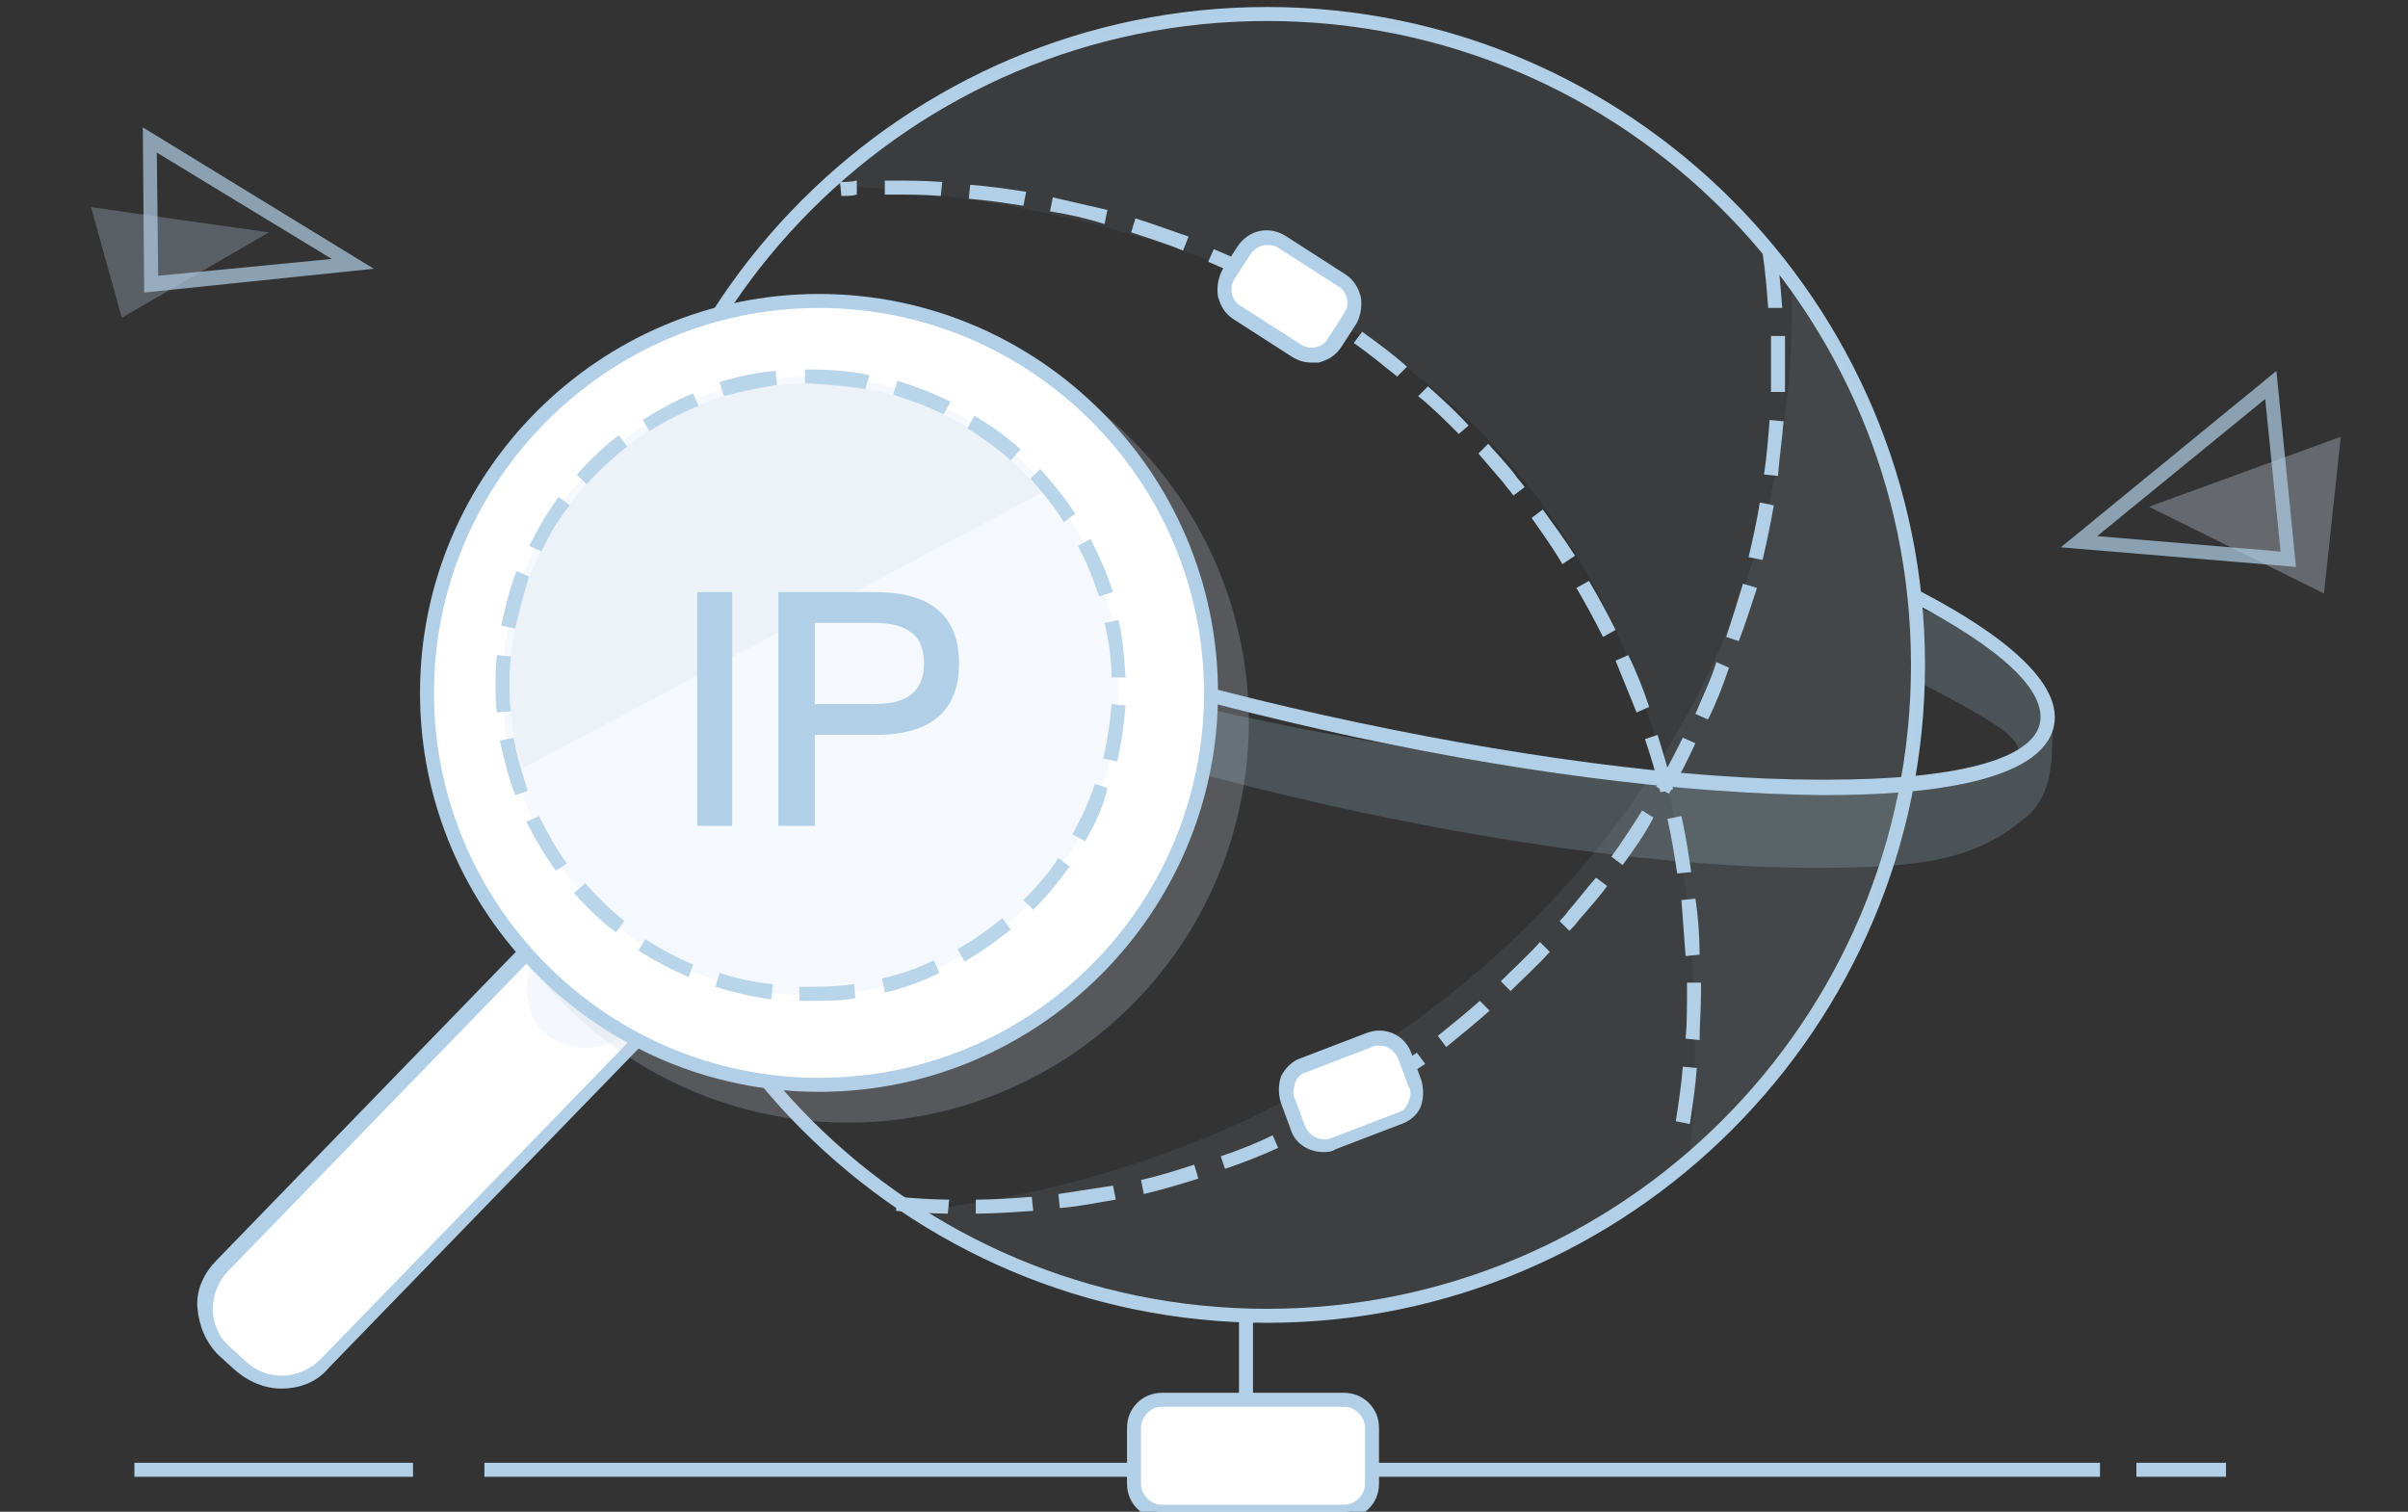 <?xml version="1.0" encoding="utf-8"?>
<!-- Generator: Adobe Illustrator 21.0.0, SVG Export Plug-In . SVG Version: 6.00 Build 0)  -->
<svg version="1.1" id="图层_1" xmlns="http://www.w3.org/2000/svg" xmlns:xlink="http://www.w3.org/1999/xlink" x="0px" y="0px"
	 viewBox="0 0 172 108" style="enable-background:new 0 0 172 108;" xml:space="preserve">
<rect x="0" y="0" width="172" height="108" fill="#333333" stroke="none"/>
<style type="text/css">
	.st0{fill:none;enable-background:new    ;}
	.st1{fill:#B1D0E8;}
	.st2{opacity:8.000000e-02;enable-background:new    ;}
	.st3{fill:#B5C7DF;}
	.st4{opacity:6.000000e-02;enable-background:new    ;}
	.st5{opacity:0.7;enable-background:new    ;}
	.st6{opacity:0.3;enable-background:new    ;}
	.st7{fill:#FFFFFF;}
	.st8{fill:#D9E3F2;}
	.st9{opacity:0.24;enable-background:new    ;}
	.st10{fill:#C4CEDE;}
	.st11{opacity:0.2;enable-background:new    ;}
	.st12{opacity:0.9;enable-background:new    ;}
	.st13{fill:#F4F7FC;}
	.st14{opacity:0.3;fill:#D9E3F2;enable-background:new    ;}
</style>
<path class="st0" d="M0,0"/>
<g>
	<path class="st1" d="M90.5,94.5c-25.9,0-47-21.1-47-47s21.1-47,47-47s47,21.1,47,47S116.4,94.5,90.5,94.5z M90.5,1.5
		c-25.4,0-46,20.6-46,46s20.6,46,46,46s46-20.6,46-46S115.9,1.5,90.5,1.5z"/>
</g>
<g class="st2">
	<path class="st3" d="M128,22c0-0.7,0-1.4-0.1-2.1c5.7,7.7,9.1,17.2,9.1,27.6C137,73.2,116.2,94,90.5,94c-9.3,0-18-2.7-25.2-7.5
		C100.6,82.8,128,55.3,128,22z"/>
</g>
<g class="st4">
	<path class="st3" d="M120.7,82.8c0.1-1.4,0.3-2.9,0.3-4.3c1.6-47.1-26.9-63.2-61.9-65.3C67.3,5.6,78.4,1,90.5,1
		C116.2,1,137,21.8,137,47.5C137,61.7,130.7,74.3,120.7,82.8z"/>
</g>
<g class="st5">
	<path class="st1" d="M10.3,20.9L10.2,9.1l16.5,10.1L10.3,20.9z M11.2,10.9l0.1,8.8l12.4-1.2L11.2,10.9z"/>
</g>
<g class="st6">
	<path class="st3" d="M19.2,16.6L6.5,14.8l2.2,7.9L19.2,16.6z"/>
</g>
<g>
	<path class="st7" d="M58,50.2l4.2,4c0.9,0.8,0.9,2.2,0,3l-39,40.2c-1.7,1.7-4.4,1.8-6.1,0.1l-1.1-1c-1.7-1.7-1.8-4.4-0.1-6.1
		l39-40.2C55.8,49.4,57.1,49.3,58,50.2z"/>
	<path class="st1" d="M20.1,99.2c-1.2,0-2.4-0.5-3.4-1.4l-1.1-1c-0.9-0.9-1.4-2.1-1.5-3.4s0.5-2.5,1.4-3.4l39-40.2
		c1-1.1,2.7-1.1,3.8-0.1l4.2,4c0.5,0.5,0.8,1.2,0.8,1.9S63,57,62.5,57.5l-39,40.2C22.6,98.8,21.3,99.2,20.1,99.2z M56.5,50.1
		c-0.4,0-0.9,0.2-1.2,0.5l-39,40.2c-0.7,0.7-1.1,1.7-1.1,2.7s0.4,2,1.2,2.7l1.1,1c1.5,1.5,3.9,1.4,5.4-0.1l39-40.2
		c0.3-0.3,0.5-0.7,0.5-1.2c0-0.4-0.2-0.9-0.5-1.2l-4.2-4C57.3,50.2,56.9,50.1,56.5,50.1z"/>
</g>
<g class="st6">
	<path class="st8" d="M72.2,35.5l3.3,3.3c0.7,0.7,0.7,1.8,0,2.5L44.4,73.9c-1.3,1.4-4.2,1.2-5.6-0.2l0,0c-1.4-1.3-1.6-4.2-0.3-5.5
		l31.3-32.6C70.4,34.8,71.5,34.8,72.2,35.5z"/>
</g>
<g class="st6">
	<path class="st8" d="M153.5,36.2l13.7-5L166,42.4L153.5,36.2z"/>
</g>
<g class="st5">
	<path class="st1" d="M164,40.5l-16.8-1.4l15.4-12.6L164,40.5z M149.8,38.3l13.1,1.1l-1.1-10.9L149.8,38.3z"/>
</g>
<g class="st9">
	<circle class="st10" cx="60.6" cy="51.6" r="28.6"/>
</g>
<path class="st7" d="M29.5,105H9.6"/>
<rect x="9.6" y="104.5" class="st1" width="19.9" height="1"/>
<g>
	<path class="st7" d="M159,105h-6.4"/>
	<rect x="152.6" y="104.5" class="st1" width="6.4" height="1"/>
</g>
<g>
	<path class="st7" d="M150,105H34.6"/>
	<rect x="34.6" y="104.5" class="st1" width="115.4" height="1"/>
</g>
<g>
	<path class="st7" d="M83,100h13c1.1,0,2,0.9,2,2v4c0,1.1-0.9,2-2,2H83c-1.1,0-2-0.9-2-2v-4C81,100.9,81.9,100,83,100z"/>
	<path class="st1" d="M96,108.5H83c-1.4,0-2.5-1.1-2.5-2.5v-4c0-1.4,1.1-2.5,2.5-2.5h13c1.4,0,2.5,1.1,2.5,2.5v4
		C98.5,107.4,97.4,108.5,96,108.5z M83,100.5c-0.8,0-1.5,0.7-1.5,1.5v4c0,0.8,0.7,1.5,1.5,1.5h13c0.8,0,1.5-0.7,1.5-1.5v-4
		c0-0.8-0.7-1.5-1.5-1.5H83z"/>
</g>
<g>
	<path class="st1" d="M69.7,86.7v-1c1.3,0,2.7-0.1,4-0.2l0.1,1C72.4,86.6,71,86.7,69.7,86.7z M67.7,86.7c-1.2,0-2.5-0.1-3.7-0.2
		l0.1-1c1.2,0.1,2.5,0.2,3.7,0.2L67.7,86.7z M75.7,86.3l-0.1-1c1.3-0.2,2.6-0.4,3.9-0.6l0.2,1C78.4,85.9,77.1,86.2,75.7,86.3z
		 M81.7,85.3l-0.2-1c1.3-0.3,2.6-0.7,3.8-1.1l0.3,1C84.3,84.6,83,85,81.7,85.3z M87.5,83.5l-0.3-0.9c1.2-0.4,2.5-0.9,3.7-1.5
		l0.4,0.9C90,82.6,88.7,83.1,87.5,83.5z M93.1,81.2l-0.4-0.9c1.2-0.6,2.3-1.2,3.5-1.9l0.5,0.9C95.5,80,94.3,80.6,93.1,81.2z
		 M98.4,78.2l-0.5-0.8c1.1-0.7,2.2-1.4,3.3-2.2l0.6,0.8C100.6,76.8,99.5,77.5,98.4,78.2z M103.3,74.8l-0.6-0.8c1-0.8,2.1-1.7,3-2.5
		l0.7,0.7C105.4,73.1,104.4,73.9,103.3,74.8z M107.9,70.8l-0.7-0.7c0.9-0.9,1.9-1.8,2.8-2.8l0.7,0.7C109.8,69,108.8,69.9,107.9,70.8
		z M112.1,66.5l-0.7-0.7c0.2-0.2,0.4-0.4,0.6-0.7c0.7-0.8,1.3-1.6,2-2.4l0.8,0.6c-0.6,0.8-1.3,1.6-2,2.4
		C112.5,66.1,112.3,66.3,112.1,66.5z M115.9,61.8l-0.8-0.6c0.8-1.1,1.5-2.2,2.2-3.3l0.8,0.5C117.5,59.6,116.7,60.7,115.9,61.8z
		 M119.2,56.7l-0.9-0.5c0.7-1.1,1.3-2.3,1.9-3.5l0.9,0.4C120.5,54.4,119.9,55.6,119.2,56.7z M122,51.4l-0.9-0.4
		c0.5-1.2,1.1-2.4,1.5-3.7l0.9,0.4C123.1,48.9,122.6,50.2,122,51.4z M124.2,45.8l-0.9-0.3c0.4-1.2,0.8-2.5,1.2-3.8l1,0.3
		C125.1,43.2,124.7,44.5,124.2,45.8z M125.9,40l-1-0.2c0.3-1.3,0.6-2.6,0.8-3.9l1,0.2C126.5,37.3,126.2,38.7,125.9,40z M127,34
		l-1-0.1c0.2-1.3,0.3-2.6,0.4-3.9l1,0.1C127.3,31.3,127.1,32.7,127,34z M127.5,28h-1c0-0.6,0-1.2,0-1.8c0-0.7,0-1.5,0-2.2h1
		c0,0.7,0,1.5,0,2.2C127.5,26.8,127.5,27.4,127.5,28z M126.3,22c-0.1-1.3-0.2-2.6-0.4-3.9l1-0.1c0.2,1.3,0.3,2.7,0.4,4H126.3z"/>
</g>
<g>
	<path class="st1" d="M130.5,56.8c-0.2,0-0.3,0-0.5,0c-9.8-0.1-22.5-1.7-35.7-4.7s-25.4-6.8-34.2-11c-6.4-3-13.9-7.4-13-11.4l1,0.2
		c-0.6,2.6,4,6.3,12.5,10.3c8.8,4.1,20.9,8,34,10.9c13.1,2.9,25.7,4.6,35.4,4.6c0.2,0,0.3,0,0.5,0c9.1,0,14.6-1.4,15.2-4
		c0.5-2.3-2.6-5.3-9.3-8.8l-0.1-1.1c5.2,2.6,11.2,6.5,10.4,10.1C145.8,55.9,137.5,56.8,130.5,56.8z"/>
</g>
<g class="st11">
	<path class="st1" d="M129.7,62c-10.5,0-23.4-1.9-34.9-4.5c-13.3-3-26.3-7.1-35.7-11.2c-11.4-5-16.2-9.4-15.2-13.8l4.9,1.1
		c0.2,3,16.2,13.5,47.1,19c23.3,4.2,37,5.8,46.8,2c1.1-0.4,1.5-0.2,1.5-0.7c0-0.9-0.1-1.6-7.4-5.3l-0.5-5.6c4.6,2.3,10.2,3.8,10.3,9
		c0,2.3,0,4.8-1.9,6.4C141.2,61.3,137.8,62,129.7,62z"/>
</g>
<g>
	<path class="st1" d="M120.7,80.3l-1-0.2c0.2-1.3,0.4-2.6,0.5-3.9l1,0.1C121.1,77.7,120.9,79,120.7,80.3z M121.4,74.3l-1-0.1
		c0.1-1.1,0.1-2.2,0.1-3.3v-0.7h1v0.7C121.5,72.1,121.4,73.2,121.4,74.3z M120.4,68.3c-0.1-1.3-0.2-2.6-0.3-4l1-0.1
		c0.2,1.3,0.3,2.7,0.3,4L120.4,68.3z M119.8,62.4c-0.2-1.3-0.4-2.6-0.7-3.9l1-0.2c0.3,1.3,0.5,2.6,0.7,4L119.8,62.4z M118.6,56.6
		c-0.3-1.3-0.7-2.6-1.1-3.8l0.9-0.3c0.4,1.3,0.8,2.6,1.1,3.9L118.6,56.6z M116.9,50.9c-0.5-1.2-1-2.5-1.5-3.7l0.9-0.4
		c0.6,1.2,1.1,2.5,1.5,3.7L116.9,50.9z M114.5,45.5c-0.6-1.2-1.2-2.3-1.9-3.5l0.9-0.5c0.7,1.2,1.3,2.3,1.9,3.5L114.5,45.5z
		 M111.6,40.3c-0.7-1.2-1.5-2.3-2.2-3.3l0.8-0.6c0.8,1.1,1.6,2.2,2.3,3.3L111.6,40.3z M108.1,35.4c-0.2-0.3-0.5-0.6-0.7-0.9
		c-0.6-0.7-1.2-1.4-1.8-2.1l0.7-0.7c0.6,0.7,1.3,1.4,1.9,2.2c0.2,0.3,0.5,0.6,0.7,0.9L108.1,35.4z M104.2,31
		c-0.9-0.9-1.9-1.9-2.9-2.7l0.7-0.7c1,0.9,2,1.8,2.9,2.8L104.2,31z M99.8,26.9c-1-0.8-2.1-1.7-3.1-2.4l0.6-0.8
		c1.1,0.8,2.2,1.6,3.2,2.5L99.8,26.9z M95.1,23.4c-1.1-0.7-2.2-1.4-3.4-2.1l0.5-0.9c1.2,0.7,2.3,1.4,3.4,2.1L95.1,23.4z M89.9,20.4
		c-1.2-0.6-2.4-1.2-3.6-1.7l0.4-0.9c1.2,0.5,2.5,1.1,3.6,1.7L89.9,20.4z M84.5,17.9c-1.2-0.5-2.5-0.9-3.7-1.3l0.3-1
		c1.3,0.4,2.6,0.9,3.8,1.3L84.5,17.9z M78.9,16c-1.3-0.4-2.6-0.7-3.9-0.9l0.2-1c1.3,0.3,2.6,0.6,3.9,0.9L78.9,16z M73.1,14.7
		c-1.3-0.2-2.6-0.4-3.9-0.5l0.1-1c1.3,0.1,2.7,0.3,4,0.5L73.1,14.7z M67.2,14c-1.2-0.1-2.4-0.1-3.6-0.1h-0.4v-1h0.4
		c1.2,0,2.4,0,3.7,0.1L67.2,14z M60.1,14L60,13c0.4,0,0.8,0,1.2-0.1v1C60.9,14,60.5,14,60.1,14z"/>
</g>
<g>
	<rect x="88.5" y="94" class="st1" width="1" height="6"/>
</g>
<g>
	<circle class="st7" cx="58.5" cy="49.5" r="28"/>
	<path class="st1" d="M58.5,78C42.8,78,30,65.2,30,49.5S42.8,21,58.5,21S87,33.8,87,49.5S74.2,78,58.5,78z M58.5,22
		C43.3,22,31,34.4,31,49.5S43.3,77,58.5,77S86,64.7,86,49.5S73.6,22,58.5,22z"/>
</g>
<g class="st12">
	<ellipse class="st13" cx="57.9" cy="49" rx="22" ry="22.1"/>
	<path class="st1" d="M57.9,71.5c-0.3,0-0.5,0-0.8,0v-1c1.3,0,2.6,0,3.9-0.2l0.1,1C60.2,71.5,59,71.5,57.9,71.5z M55.1,71.4
		c-1.4-0.2-2.7-0.5-4-0.9l0.3-1c1.2,0.4,2.5,0.7,3.8,0.8L55.1,71.4z M63.2,70.9l-0.2-1c1.3-0.3,2.5-0.7,3.7-1.3l0.4,0.9
		C65.9,70.1,64.6,70.6,63.2,70.9z M49.2,69.8c-1.2-0.5-2.5-1.2-3.6-1.9l0.5-0.8c1.1,0.7,2.2,1.3,3.4,1.8L49.2,69.8z M68.9,68.7
		l-0.5-0.9c1.1-0.6,2.2-1.4,3.2-2.2l0.6,0.8C71.2,67.2,70.1,68,68.9,68.7z M44,66.6c-1.1-0.8-2.1-1.8-3-2.8l0.8-0.7
		c0.9,1,1.8,1.9,2.8,2.7L44,66.6z M73.8,65l-0.7-0.7c0.9-0.9,1.8-1.9,2.5-3l0.8,0.6C75.7,62.9,74.8,64,73.8,65z M39.7,62.2
		c-0.8-1.1-1.5-2.3-2.1-3.5l0.9-0.4c0.6,1.2,1.2,2.3,2,3.4L39.7,62.2z M77.5,60.1l-0.9-0.5c0.6-1.1,1.2-2.3,1.6-3.6l0.9,0.3
		C78.8,57.7,78.2,58.9,77.5,60.1z M36.8,56.8c-0.5-1.3-0.8-2.6-1.1-3.9l1-0.2c0.2,1.3,0.6,2.5,1,3.8L36.8,56.8z M79.8,54.4l-1-0.2
		c0.3-1.3,0.5-2.6,0.6-3.9l1,0.1C80.3,51.7,80.1,53.1,79.8,54.4z M35.5,50.9c-0.1-0.6-0.1-1.3-0.1-1.9c0-0.7,0-1.5,0.1-2.2l1,0.1
		c-0.1,0.7-0.1,1.4-0.1,2.1c0,0.6,0,1.2,0.1,1.8L35.5,50.9z M79.4,48.4c0-1.3-0.2-2.6-0.5-3.9l1-0.2c0.3,1.3,0.4,2.7,0.5,4.1
		L79.4,48.4z M36.8,44.9l-1-0.2c0.3-1.3,0.6-2.7,1.1-3.9l0.9,0.4C37.4,42.4,37.1,43.7,36.8,44.9z M78.5,42.6
		c-0.4-1.2-0.9-2.5-1.5-3.6l0.9-0.5c0.6,1.2,1.2,2.5,1.6,3.8L78.5,42.6z M38.7,39.4L37.8,39c0.6-1.2,1.3-2.4,2.1-3.5l0.8,0.6
		C39.9,37.1,39.2,38.2,38.7,39.4z M76,37.3c-0.7-1.1-1.5-2.1-2.4-3.1l0.7-0.7c0.9,1,1.8,2.1,2.5,3.2L76,37.3z M41.9,34.6l-0.7-0.7
		c0.9-1,1.9-2,3-2.8l0.6,0.8C43.8,32.7,42.8,33.6,41.9,34.6z M72.2,32.9c-1-0.9-2-1.6-3.1-2.3l0.5-0.9c1.2,0.7,2.3,1.5,3.3,2.4
		L72.2,32.9z M46.4,30.8L45.9,30c1.1-0.7,2.4-1.4,3.6-1.9l0.4,0.9C48.7,29.5,47.5,30.1,46.4,30.8z M67.4,29.6
		c-1.2-0.6-2.4-1-3.6-1.4l0.3-1c1.3,0.4,2.6,0.9,3.8,1.5L67.4,29.6z M51.7,28.3l-0.3-1c1.3-0.4,2.6-0.7,4-0.8l0.1,1
		C54.2,27.7,52.9,28,51.7,28.3z M61.8,27.8c-1.3-0.2-2.6-0.3-3.9-0.4c-0.1,0-0.3,0-0.4,0v-1c0.2,0,0.3,0,0.5,0
		c1.4,0,2.7,0.1,4.1,0.4L61.8,27.8z"/>
</g>
<g>
	<path class="st7" d="M91.7,17.4l4.2,2.7c0.9,0.6,1.2,1.8,0.6,2.8l-1.1,1.7c-0.6,0.9-1.8,1.2-2.8,0.6l-4.2-2.7
		c-0.9-0.6-1.2-1.8-0.6-2.8l1.1-1.7C89.6,17,90.8,16.8,91.7,17.4z"/>
	<path class="st1" d="M93.7,25.9c-0.5,0-0.9-0.1-1.4-0.4l-4.2-2.7c-0.6-0.4-0.9-0.9-1.1-1.6c-0.1-0.7,0-1.3,0.3-1.9l1.1-1.7
		c0.8-1.2,2.3-1.5,3.5-0.7l4.2,2.7c0.6,0.4,0.9,0.9,1.1,1.6c0.1,0.7,0,1.3-0.3,1.9l-1.1,1.7c-0.4,0.6-0.9,0.9-1.6,1.1
		C94.1,25.9,93.9,25.9,93.7,25.9z M90.6,17.5c-0.5,0-1,0.2-1.3,0.7l-1.1,1.7C88,20.2,87.9,20.6,88,21c0.1,0.4,0.3,0.7,0.7,0.9
		l4.2,2.7c0.3,0.2,0.7,0.3,1.1,0.2c0.4-0.1,0.7-0.3,0.9-0.7l1.1-1.7c0.2-0.3,0.3-0.7,0.2-1.1c-0.1-0.4-0.3-0.7-0.7-0.9l-4.2-2.7
		C91.2,17.6,90.9,17.5,90.6,17.5z"/>
</g>
<g>
	<path class="st7" d="M93.1,76.1l4.7-1.8c1-0.4,2.2,0.1,2.6,1.1l0.7,1.9c0.4,1-0.1,2.2-1.1,2.6l-4.7,1.8c-1,0.4-2.2-0.1-2.6-1.1
		L92,78.7C91.5,77.7,92.1,76.5,93.1,76.1z"/>
	<path class="st1" d="M94.5,82.3c-1,0-2-0.6-2.3-1.6l-0.7-1.9c-0.2-0.6-0.2-1.3,0-1.9c0.3-0.6,0.8-1.1,1.4-1.3l4.7-1.8
		c1.3-0.5,2.7,0.1,3.2,1.4l0.7,1.9c0.2,0.6,0.2,1.3,0,1.9s-0.8,1.1-1.4,1.3l-4.7,1.8C95.1,82.3,94.8,82.3,94.5,82.3z M98.5,74.7
		c-0.2,0-0.4,0-0.5,0.1l-4.7,1.8c-0.4,0.1-0.7,0.4-0.8,0.8s-0.2,0.8,0,1.1l0.7,1.9c0.3,0.8,1.2,1.2,1.9,0.9l4.7-1.8
		c0.4-0.1,0.7-0.4,0.8-0.8c0.2-0.4,0.2-0.8,0-1.1l-0.7-1.9C99.6,75,99.1,74.7,98.5,74.7z"/>
</g>
<path class="st14" d="M37.3,54.9C36.7,53,36.4,51,36.4,49c0-11.9,9.6-21.6,21.5-21.6c6.6,0,12.6,3,16.5,7.8L37.3,54.9z"/>
<g>
	<path class="st1" d="M52.3,42.3V59h-2.5V42.3H52.3z"/>
	<path class="st1" d="M62.5,42.3c4,0,6,1.7,6,5.1c0,3.4-2,5.1-6,5.1h-4.3V59h-2.6V42.3H62.5z M58.1,50.3h4.2c1.3,0,2.2-0.2,2.8-0.7
		c0.6-0.5,0.9-1.2,0.9-2.2c0-1-0.3-1.8-0.9-2.2c-0.6-0.5-1.5-0.7-2.7-0.7h-4.2V50.3z"/>
</g>
</svg>
